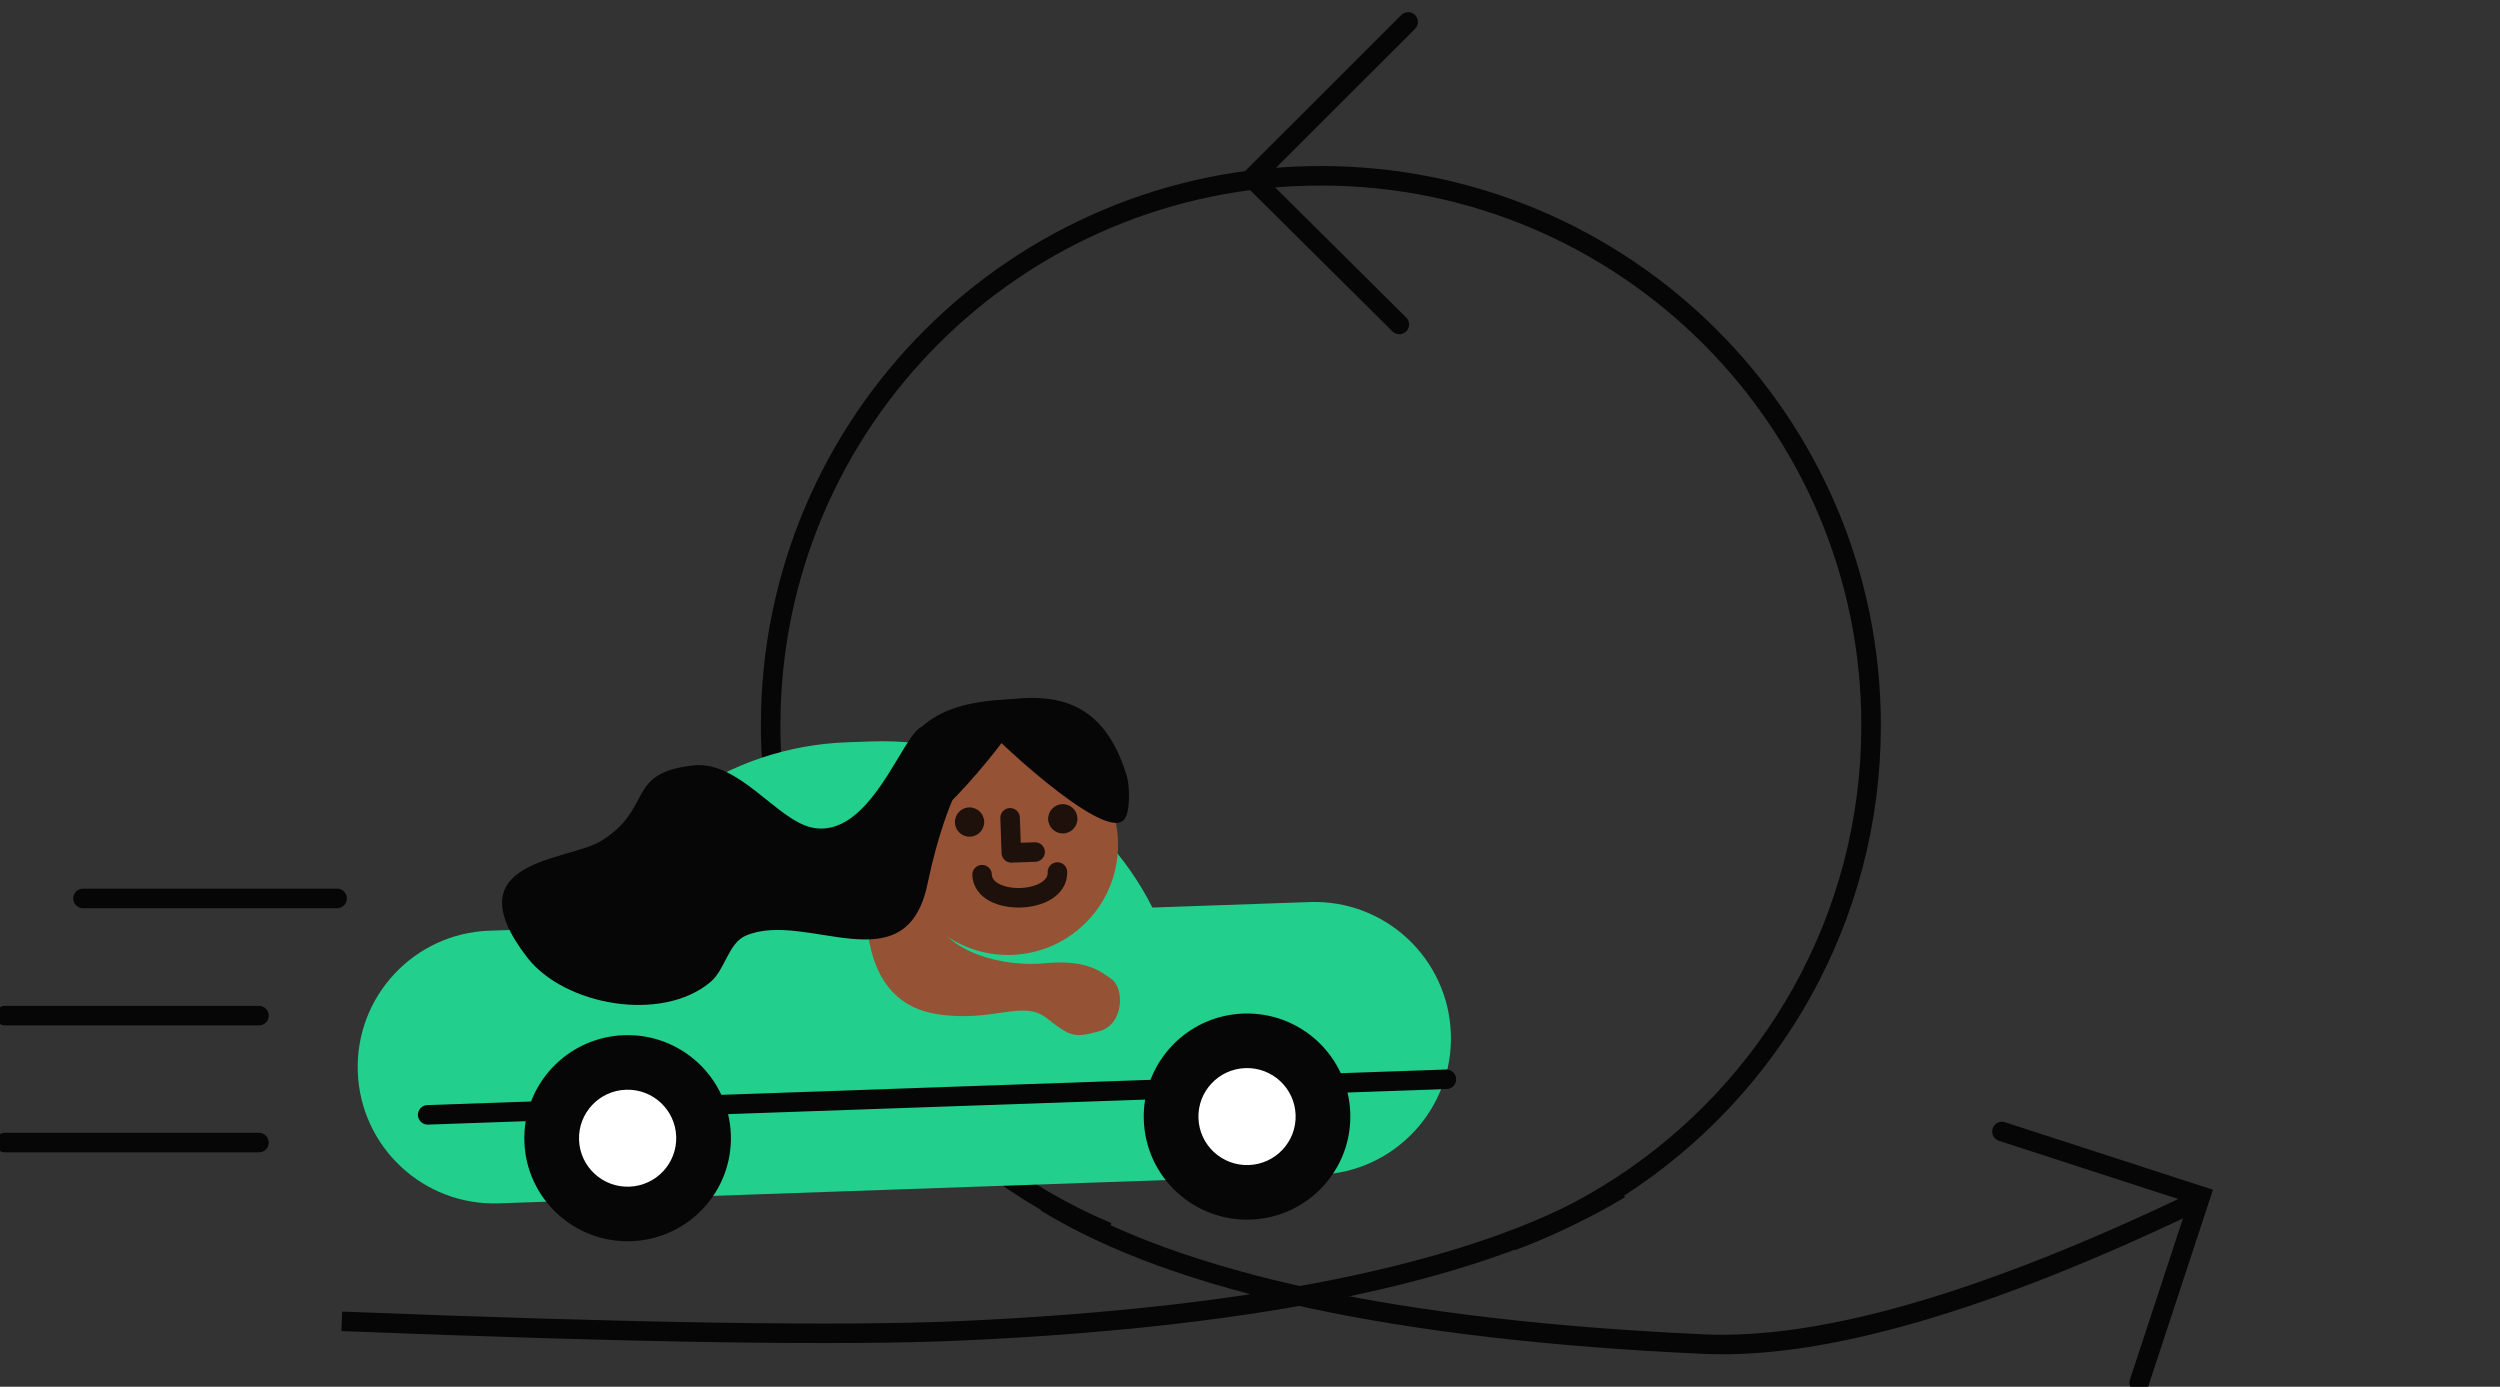 <?xml version="1.0" encoding="UTF-8"?>
<svg width="256px" height="142px" viewBox="0 0 256 142" version="1.1" xmlns="http://www.w3.org/2000/svg" xmlns:xlink="http://www.w3.org/1999/xlink" style="background: #FFFFFF;">
    <rect x="0" y="0" width="256" height="142" fill="#333333" stroke="none"/>
    <!-- Generator: Sketch 44.1 (41455) - http://www.bohemiancoding.com/sketch -->
    <title>process-launching</title>
    <desc>Created with Sketch.</desc>
    <defs>
        <path d="M23.125,18.004 L13.968,18.004 L13.968,18.004 C6.254,18.004 -9.44748097e-16,24.257 0,31.972 C9.44748097e-16,39.686 6.254,45.94 13.968,45.94 L98.032,45.94 C105.746,45.94 112,39.686 112,31.972 L112,31.972 C112,24.257 105.746,18.004 98.032,18.004 L98.032,18.004 L81.908,18.004 C76.941,7.238 66.073,8.39621301e-15 53.76,1.0658141e-14 L53.76,0 L51.273,0 L51.273,1.0658141e-14 C38.967,1.29187614e-14 28.095,7.232 23.125,18.004 Z" id="path-1"></path>
    </defs>
    <g id="Classy" stroke="none" stroke-width="1" fill="none" fill-rule="evenodd">
        <g id="process-launching">
            <g id="launching" transform="translate(0, 2)">
                <g id="Group-8" transform="translate(35, 16)" stroke="#060606" stroke-width="2">
                    <path d="M0,117.304 C30.207,118.498 51.367,118.82 63.48,118.271 C94.871,116.847 117.336,112.003 130.877,103.737" id="Path-72"></path>
                    <path d="M72.086,105.103 C93.449,115.342 110.187,120.186 122.3,119.637 C153.691,118.213 176.156,113.369 189.697,105.103" id="Path-72" transform="translate(130.892, 112.391) scale(-1, 1) translate(-130.892, -112.391) "></path>
                    <path d="M119.814,109.069 C123.739,107.618 127.458,105.743 130.915,103.499 C146.375,93.466 156.6,76.063 156.6,56.276 C156.6,25.196 131.374,0 100.257,0 C69.14,0 43.914,25.196 43.914,56.276 C43.914,76.99 55.119,95.09 71.805,104.86 C73.926,106.101 76.134,107.208 78.42,108.169" id="Oval-33"></path>
                </g>
                <g id="Group-6" transform="translate(92.135, 92.434) rotate(-2) translate(-92.135, -92.434) translate(36.135, 58.934)">
                    <g id="Group-5" transform="translate(0, 14.899)">
                        <mask id="mask-2" fill="white">
                            <use xlink:href="#path-1"></use>
                        </mask>
                        <use id="Combined-Shape" fill="#23CF8D" xlink:href="#path-1"></use>
                        <rect id="Rectangle" stroke="#060606" stroke-width="2" mask="url(#mask-2)" x="104.911" y="16.52" width="9.822" height="9.795" rx="4.898"></rect>
                        <rect id="Rectangle" stroke="#060606" stroke-width="2" mask="url(#mask-2)" x="-2.111" y="16.52" width="9.822" height="9.795" rx="4.898"></rect>
                        <rect id="Rectangle" stroke="#060606" stroke-width="2" mask="url(#mask-2)" x="-2.733" y="32.661" width="8.578" height="8.554" rx="4.277"></rect>
                    </g>
                    <path d="M7.001,51.527 L111.378,51.527" id="Line" stroke="#060606" stroke-width="2" stroke-linecap="round" stroke-linejoin="round"></path>
                    <path d="M60.422,19.655 C56.761,21.313 54.322,25.223 53.107,31.385 C52.148,35.648 53.285,38.813 56.519,40.882 C61.369,43.984 65.116,43.039 66.558,45.785 C68.001,48.532 68.296,48.799 70.917,49.199 C73.538,49.598 75.047,46.256 74.275,44.895 C73.504,43.534 72.621,41.899 68.624,40.559 C64.627,39.219 59.852,35.457 60.272,31.459 C60.552,28.794 62.458,26.909 65.99,25.803 C65.939,20.047 64.083,17.997 60.422,19.655 Z" id="Path-70" fill="#965234" transform="translate(63.627, 34.165) rotate(-22) translate(-63.627, -34.165) "></path>
                    <g id="Group-26" transform="translate(32.356, 9.933)">
                        <ellipse id="Oval-11" fill="#965234" cx="35.006" cy="16.025" rx="11.263" ry="11.288"></ellipse>
                        <polyline id="Path-16" stroke-opacity="0.8" stroke="#000000" stroke-width="2" stroke-linecap="round" stroke-linejoin="round" points="35.31 13.279 35.31 16.869 37.745 16.869"></polyline>
                        <path d="M32.237,18.997 C32.237,22.307 39.96,22.353 39.96,18.997" id="Path-17" stroke-opacity="0.8" stroke="#000000" stroke-width="2" stroke-linecap="round" stroke-linejoin="round"></path>
                        <path d="M31.657,1.784 C39.292,0.194 45.055,0.717 47.388,9.346 C47.665,10.368 47.687,13.183 46.924,13.915 C44.727,16.023 33.503,4.687 31.873,2.526 L31.657,1.784 Z" id="Path-18" fill="#060606"></path>
                        <g id="Group-24" transform="translate(3.044, 7.788)"></g>
                        <path d="M22.2,2.501 C29.835,0.911 35.598,1.434 37.931,10.063 C38.208,11.085 38.892,12.501 38.129,13.233 C35.932,15.341 24.046,5.404 22.416,3.244 L22.2,2.501 Z" id="Path-18" fill="#060606" transform="translate(30.34, 7.659) scale(-1, 1) rotate(10) translate(-30.34, -7.659) "></path>
                    </g>
                    <circle id="Oval-2" fill-opacity="0.8" fill="#000000" cx="73.056" cy="23.5" r="1.5"></circle>
                    <circle id="Oval-2" fill-opacity="0.8" fill="#000000" cx="63.5" cy="23.5" r="1.5"></circle>
                    <path d="M50.038,9.032 C50.319,14.804 43.18,3.482 42.782,4.437 C41.949,6.436 47.454,16.319 42.367,19.713 C39.299,21.759 32.26,20.29 29.377,24.012 C25.05,29.599 29.759,29.967 28.369,36.22 C27.517,40.058 19.086,48.516 31.702,49.912 C37.862,50.594 46.1,44.689 46.549,38.158 C46.687,36.16 44.932,34.082 45.66,32.216 C48.104,25.95 60.814,24.103 54.767,15.204 C48.719,6.304 49.757,3.261 50.038,9.032 Z" id="Path-71" fill="#060606" transform="translate(40.602, 27.173) rotate(48) translate(-40.602, -27.173) "></path>
                    <g id="Group-4" transform="translate(16.8, 44.078)">
                        <ellipse id="Oval-32" fill="#060606" cx="10.578" cy="10.554" rx="10.578" ry="10.554"></ellipse>
                        <ellipse id="Oval-32" fill="#FFFFFF" cx="10.578" cy="10.554" rx="4.978" ry="4.966"></ellipse>
                    </g>
                    <g id="Group-4" transform="translate(80.267, 44.078)">
                        <ellipse id="Oval-32" fill="#060606" cx="10.578" cy="10.554" rx="10.578" ry="10.554"></ellipse>
                        <ellipse id="Oval-32" fill="#FFFFFF" cx="10.578" cy="10.554" rx="4.978" ry="4.966"></ellipse>
                    </g>
                </g>
                <polyline id="Path-73" stroke="#060606" stroke-width="2" stroke-linecap="round" transform="translate(218.388, 123.482) rotate(-27) translate(-218.388, -123.482) " points="210.824 108.838 225.952 123.958 211.677 138.127"></polyline>
                <polyline id="Path-73" stroke="#060606" stroke-width="2" stroke-linecap="round" transform="translate(136.193, 15.735) scale(-1, 1) translate(-136.193, -15.735) " points="128.193 0.246 144.193 16.238 129.095 31.224"></polyline>
                <path d="M8.5,90 L34.519,90" id="Line" stroke="#060606" stroke-width="2" stroke-linecap="round" stroke-linejoin="round"></path>
                <path d="M0.5,102 L26.519,102" id="Line" stroke="#060606" stroke-width="2" stroke-linecap="round" stroke-linejoin="round"></path>
                <path d="M0.5,115 L26.519,115" id="Line" stroke="#060606" stroke-width="2" stroke-linecap="round" stroke-linejoin="round"></path>
            </g>
        </g>
    </g>
</svg>